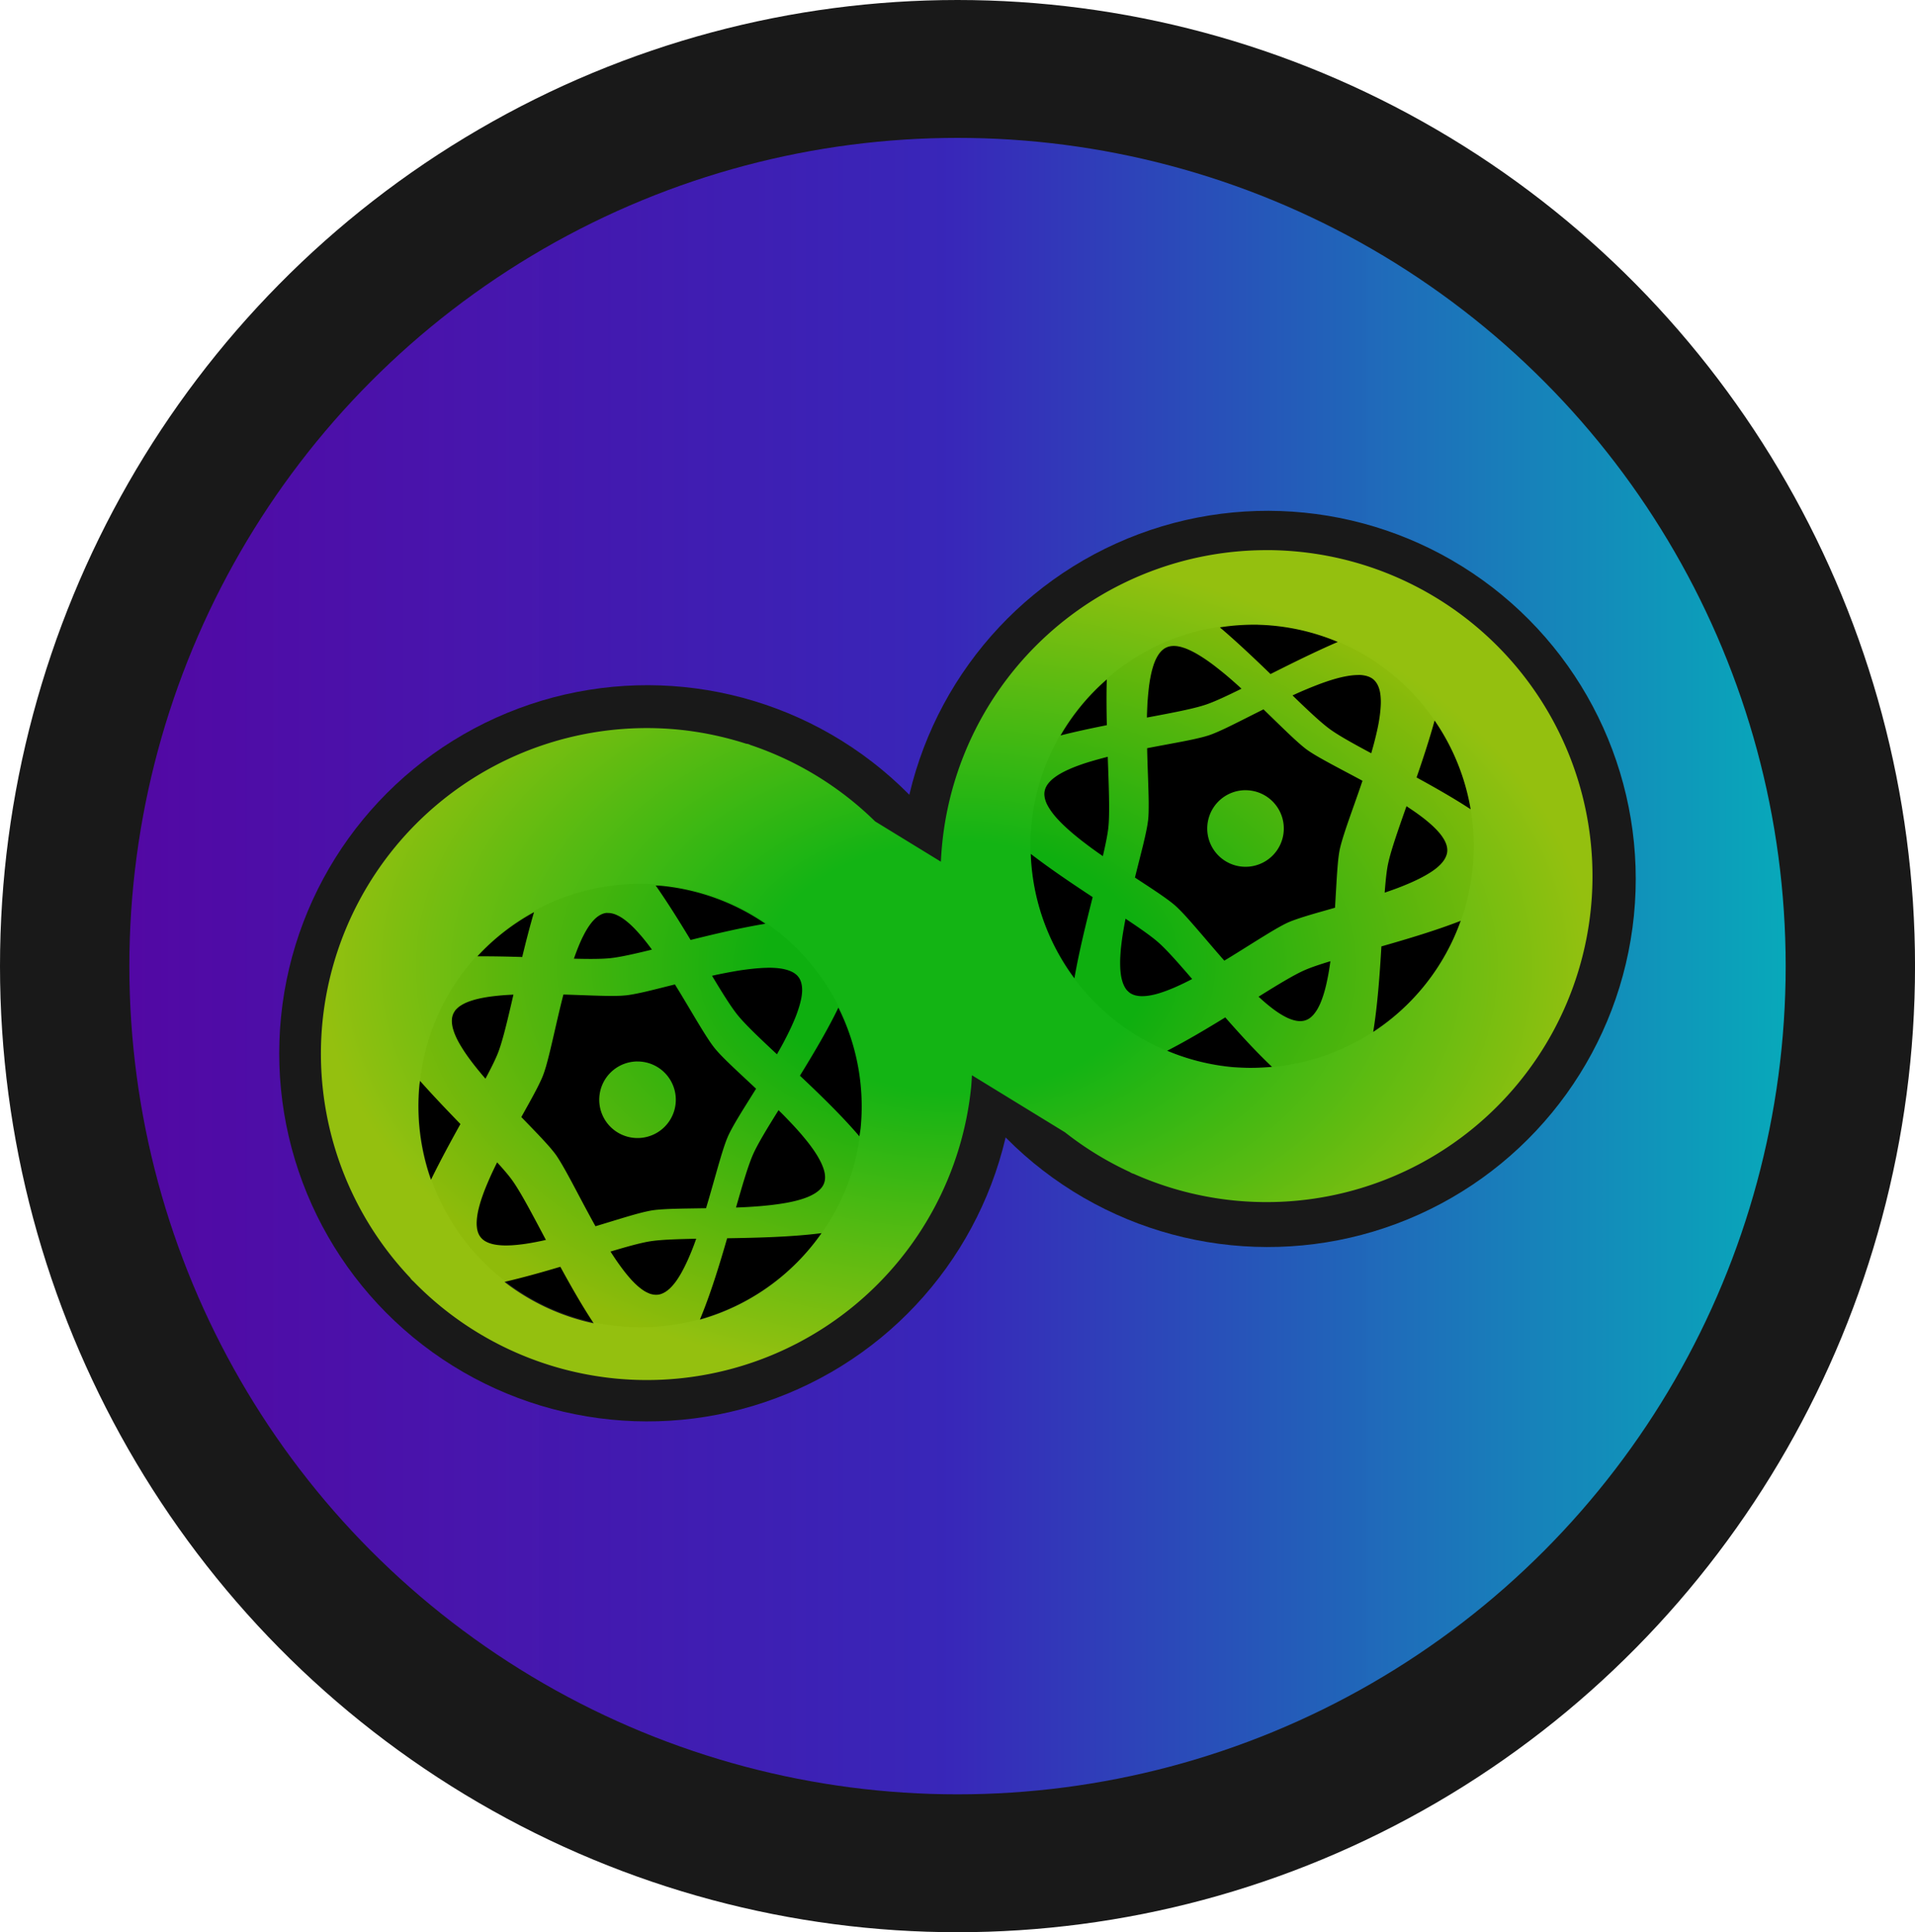 <?xml version="1.0" encoding="UTF-8" standalone="no"?>
<!-- Created with Inkscape (http://www.inkscape.org/) -->

<svg
   width="63.375mm"
   height="63.939mm"
   viewBox="0 0 63.375 63.939"
   version="1.1"
   id="svg5"
   xmlns:xlink="http://www.w3.org/1999/xlink"
   xmlns="http://www.w3.org/2000/svg"
   xmlns:svg="http://www.w3.org/2000/svg">
  <defs
     id="defs2">
    <linearGradient
       id="linearGradient8861">
      <stop
         style="stop-color:#11db13;stop-opacity:0.797;"
         offset="0.298"
         id="stop8857" />
      <stop
         style="stop-color:#b3ea0d;stop-opacity:0.8;"
         offset="1"
         id="stop8859" />
    </linearGradient>
    <linearGradient
       id="linearGradient4805">
      <stop
         style="stop-color:#6a00df;stop-opacity:0.698;"
         offset="0"
         id="stop4801" />
      <stop
         style="stop-color:#462dfd;stop-opacity:0.702;"
         offset="0.495"
         id="stop4809" />
      <stop
         style="stop-color:#00e6ff;stop-opacity:0.698;"
         offset="1"
         id="stop4803" />
    </linearGradient>
    <linearGradient
       xlink:href="#linearGradient4805"
       id="linearGradient4807"
       x1="30.936"
       y1="82.859"
       x2="82.874"
       y2="82.859"
       gradientUnits="userSpaceOnUse"
       gradientTransform="matrix(1.055,0,0,1.055,-3.007,-4.089)" />
    <radialGradient
       xlink:href="#linearGradient8861"
       id="radialGradient8863"
       cx="60.393"
       cy="137.687"
       fx="60.393"
       fy="137.687"
       r="21.042"
       gradientTransform="matrix(1,0,0,0.653,-2.45,-7.563)"
       gradientUnits="userSpaceOnUse" />
  </defs>
  <g
     id="layer1"
     transform="translate(-25.359,-51.385)">
    <ellipse
       style="fill:#191919;fill-opacity:1;stroke-width:0.545"
       id="path273-3"
       cx="57.047"
       cy="83.355"
       rx="31.688"
       ry="31.97" />
    <circle
       style="fill:url(#linearGradient4807);fill-opacity:1;stroke-width:0.47"
       id="path273"
       cx="57.047"
       cy="83.355"
       r="27.407" />
    <g
       id="g12450"
       transform="translate(-0.338,0.427)">
      <circle
         style="fill:#191919;fill-opacity:1;stroke-width:0.209"
         id="path273-5-0"
         cx="-75.294"
         cy="-72.898"
         r="12.181"
         transform="rotate(-174.277)" />
      <circle
         style="fill:#191919;fill-opacity:1;stroke-width:0.209"
         id="path273-5-0-9"
         cx="-55.441"
         cy="-80.687"
         r="12.181"
         transform="rotate(-174.277)" />
      <g
         id="g8913"
         transform="translate(-0.585,0.604)">
        <circle
           style="fill:#000000;stroke-width:0.126"
           id="path273-5-3-6"
           cx="-55.907"
           cy="-81.77"
           r="7.336"
           transform="rotate(-174.277)" />
        <circle
           style="fill:#000000;stroke-width:0.126"
           id="path273-5-3-6-8"
           cx="-75.194"
           cy="-71.21"
           r="7.336"
           transform="rotate(-174.277)" />
        <path
           id="path506-6-2"
           style="fill:url(#radialGradient8863);fill-opacity:1;stroke-width:0.34"
           d="m 68.216,68.559 a 10.788,10.788 0 0 0 -10.753,9.713 10.788,10.788 0 0 0 -0.043,0.597 l -2.177,-1.334 a 10.788,10.788 0 0 0 -4.128,-2.529 c -0.046,-0.025 -0.093,-0.038 -0.14,-0.041 a 10.788,10.788 0 0 0 -2.21,-0.464 10.788,10.788 0 0 0 -11.81,9.658 10.788,10.788 0 0 0 2.897,8.474 c 0.009,0.013 0.018,0.027 0.028,0.039 0.027,0.034 0.058,0.064 0.091,0.092 a 10.788,10.788 0 0 0 6.642,3.204 10.788,10.788 0 0 0 11.81,-9.658 10.788,10.788 0 0 0 0.024,-0.374 l 3.078,1.887 a 10.788,10.788 0 0 0 2.146,1.315 l 0.023,0.015 c 0.035,0.021 0.07,0.035 0.106,0.044 a 10.788,10.788 0 0 0 3.321,0.883 10.788,10.788 0 0 0 11.809,-9.658 10.788,10.788 0 0 0 -9.658,-11.81 10.788,10.788 0 0 0 -1.057,-0.054 z m -0.312,2.469 a 7.336,7.336 0 0 1 0.548,0.034 7.336,7.336 0 0 1 2.103,0.535 c -0.747,0.322 -1.521,0.707 -2.226,1.062 -0.535,-0.518 -1.11,-1.062 -1.676,-1.544 a 7.336,7.336 0 0 1 1.252,-0.088 z m -2.801,0.702 c 0.019,-4.5e-4 0.039,-5.1e-4 0.059,5.1e-4 0.02,0.001 0.04,0.003 0.061,0.005 0.021,0.002 0.042,0.006 0.063,0.01 0.021,0.004 0.043,0.009 0.065,0.014 0.022,0.005 0.044,0.012 0.067,0.019 0.022,0.007 0.045,0.014 0.068,0.022 0.046,0.016 0.093,0.035 0.141,0.057 0.048,0.021 0.097,0.045 0.147,0.071 0.05,0.026 0.101,0.054 0.152,0.085 0.051,0.03 0.104,0.063 0.157,0.097 0.053,0.034 0.107,0.07 0.161,0.108 0.054,0.038 0.109,0.077 0.164,0.118 0.055,0.041 0.11,0.084 0.166,0.128 0.056,0.044 0.112,0.089 0.169,0.135 0.057,0.046 0.114,0.093 0.171,0.142 0.057,0.048 0.114,0.098 0.171,0.148 0.057,0.05 0.114,0.101 0.171,0.152 0.038,0.034 0.075,0.069 0.112,0.103 -0.482,0.238 -0.891,0.43 -1.18,0.527 -0.407,0.138 -1.121,0.273 -1.95,0.428 0.001,-0.058 0.002,-0.116 0.005,-0.173 0.002,-0.075 0.006,-0.149 0.009,-0.222 0.003,-0.073 0.007,-0.145 0.014,-0.215 0.005,-0.071 0.011,-0.141 0.018,-0.209 0.007,-0.068 0.014,-0.135 0.022,-0.201 0.008,-0.066 0.018,-0.13 0.027,-0.192 0.011,-0.062 0.022,-0.122 0.034,-0.181 0.012,-0.059 0.025,-0.115 0.039,-0.17 0.015,-0.054 0.03,-0.107 0.046,-0.157 0.016,-0.05 0.034,-0.098 0.053,-0.143 0.009,-0.023 0.019,-0.044 0.029,-0.066 0.01,-0.021 0.021,-0.042 0.032,-0.061 0.011,-0.02 0.021,-0.04 0.033,-0.058 0.011,-0.018 0.023,-0.036 0.035,-0.053 0.012,-0.017 0.024,-0.033 0.037,-0.049 0.013,-0.016 0.026,-0.03 0.039,-0.045 0.014,-0.014 0.027,-0.027 0.042,-0.039 0.014,-0.012 0.029,-0.024 0.043,-0.035 0.015,-0.011 0.03,-0.021 0.046,-0.029 0.016,-0.009 0.032,-0.017 0.048,-0.024 0.017,-0.007 0.033,-0.014 0.05,-0.02 0.017,-0.005 0.035,-0.01 0.053,-0.014 0.018,-0.004 0.037,-0.007 0.055,-0.009 0.019,-0.002 0.037,-0.003 0.057,-0.004 z m 6.136,0.959 c 0.024,2.2e-4 0.047,8.9e-4 0.069,0.002 0.023,0.001 0.045,0.003 0.066,0.006 0.022,0.003 0.042,0.006 0.062,0.01 0.021,0.004 0.041,0.008 0.06,0.013 0.019,0.005 0.038,0.011 0.056,0.017 0.018,0.006 0.036,0.013 0.053,0.021 0.017,0.008 0.034,0.016 0.05,0.025 0.016,0.009 0.031,0.018 0.046,0.029 0.015,0.01 0.029,0.022 0.042,0.034 0.013,0.012 0.026,0.024 0.038,0.038 0.012,0.013 0.024,0.027 0.035,0.042 0.011,0.015 0.021,0.03 0.031,0.046 0.01,0.016 0.019,0.033 0.028,0.05 0.008,0.017 0.017,0.036 0.024,0.054 0.007,0.019 0.015,0.037 0.021,0.057 0.007,0.02 0.012,0.041 0.018,0.061 0.005,0.021 0.01,0.042 0.014,0.065 0.004,0.022 0.008,0.045 0.011,0.069 0.003,0.023 0.006,0.046 0.008,0.071 0.004,0.049 0.007,0.1 0.008,0.152 9.3e-4,0.052 -7e-5,0.107 -0.004,0.163 -0.003,0.056 -0.007,0.115 -0.013,0.174 -0.006,0.059 -0.013,0.12 -0.022,0.183 -0.009,0.062 -0.019,0.126 -0.03,0.191 -0.012,0.065 -0.025,0.131 -0.039,0.198 -0.014,0.067 -0.03,0.135 -0.046,0.205 -0.016,0.069 -0.034,0.139 -0.052,0.21 -0.018,0.071 -0.037,0.142 -0.057,0.214 -0.018,0.063 -0.036,0.127 -0.054,0.191 -0.584,-0.312 -1.079,-0.586 -1.367,-0.796 -0.301,-0.219 -0.735,-0.629 -1.238,-1.117 0.016,-0.008 0.033,-0.016 0.049,-0.023 0.07,-0.032 0.139,-0.064 0.209,-0.094 0.069,-0.031 0.139,-0.06 0.208,-0.089 0.069,-0.029 0.137,-0.057 0.205,-0.084 0.068,-0.027 0.136,-0.053 0.202,-0.079 0.067,-0.025 0.132,-0.049 0.197,-0.071 0.065,-0.023 0.129,-0.044 0.192,-0.064 0.063,-0.02 0.125,-0.038 0.186,-0.055 0.061,-0.017 0.12,-0.032 0.178,-0.045 0.058,-0.014 0.115,-0.025 0.171,-0.035 0.055,-0.01 0.109,-0.018 0.162,-0.024 0.052,-0.006 0.103,-0.01 0.151,-0.012 0.024,-9.5e-4 0.048,-6.8e-4 0.072,-5.2e-4 z m -8.329,0.149 c -0.014,0.494 -0.01,1.007 0.002,1.513 -0.515,0.103 -1.036,0.214 -1.532,0.34 a 7.336,7.336 0 0 1 1.53,-1.853 z m 5.188,0.992 c 0.159,0.154 0.319,0.309 0.465,0.451 0.099,0.096 0.195,0.189 0.286,0.276 0.091,0.087 0.179,0.17 0.26,0.245 0.082,0.075 0.159,0.144 0.229,0.204 0.035,0.03 0.069,0.058 0.101,0.084 0.032,0.026 0.063,0.05 0.092,0.071 0.029,0.021 0.061,0.043 0.096,0.066 0.035,0.023 0.072,0.047 0.111,0.071 0.079,0.049 0.168,0.101 0.265,0.156 0.097,0.055 0.202,0.112 0.313,0.173 0.111,0.06 0.229,0.123 0.351,0.188 0.222,0.118 0.462,0.245 0.705,0.376 -0.024,0.071 -0.048,0.142 -0.072,0.212 -0.099,0.288 -0.199,0.568 -0.291,0.829 -0.046,0.13 -0.09,0.256 -0.131,0.375 -0.041,0.12 -0.079,0.234 -0.113,0.34 -0.034,0.106 -0.064,0.204 -0.089,0.294 -0.013,0.045 -0.024,0.087 -0.034,0.127 -0.01,0.04 -0.019,0.078 -0.026,0.113 -0.007,0.035 -0.013,0.073 -0.02,0.114 -0.006,0.041 -0.012,0.085 -0.018,0.131 -0.011,0.092 -0.021,0.194 -0.03,0.305 -0.009,0.111 -0.018,0.23 -0.026,0.357 -0.008,0.126 -0.015,0.259 -0.024,0.397 -0.011,0.191 -0.023,0.401 -0.035,0.607 -0.097,0.027 -0.201,0.058 -0.294,0.084 -0.133,0.038 -0.261,0.073 -0.382,0.109 -0.121,0.035 -0.236,0.07 -0.342,0.103 -0.106,0.033 -0.204,0.066 -0.292,0.097 -0.044,0.016 -0.085,0.03 -0.124,0.045 -0.038,0.015 -0.074,0.03 -0.107,0.044 -0.033,0.015 -0.068,0.031 -0.105,0.05 -0.037,0.018 -0.076,0.039 -0.117,0.061 -0.082,0.044 -0.171,0.095 -0.267,0.151 -0.096,0.056 -0.199,0.119 -0.306,0.185 -0.108,0.066 -0.221,0.136 -0.338,0.209 -0.235,0.147 -0.486,0.305 -0.745,0.465 -0.081,0.05 -0.163,0.099 -0.245,0.148 -0.056,-0.064 -0.113,-0.128 -0.168,-0.192 -0.2,-0.23 -0.393,-0.457 -0.573,-0.667 -0.09,-0.105 -0.177,-0.206 -0.26,-0.301 -0.083,-0.095 -0.162,-0.185 -0.237,-0.268 -0.075,-0.083 -0.145,-0.158 -0.21,-0.224 -0.033,-0.033 -0.064,-0.064 -0.094,-0.093 -0.03,-0.029 -0.058,-0.055 -0.085,-0.079 -0.027,-0.024 -0.057,-0.049 -0.089,-0.074 -0.032,-0.026 -0.067,-0.053 -0.104,-0.081 -0.074,-0.056 -0.158,-0.116 -0.249,-0.179 -0.091,-0.064 -0.191,-0.131 -0.296,-0.201 -0.105,-0.07 -0.216,-0.143 -0.332,-0.219 -0.082,-0.054 -0.174,-0.114 -0.26,-0.171 0.053,-0.214 0.107,-0.429 0.157,-0.626 0.034,-0.134 0.066,-0.263 0.097,-0.386 0.03,-0.123 0.057,-0.239 0.082,-0.348 0.024,-0.109 0.045,-0.21 0.062,-0.301 0.009,-0.046 0.016,-0.089 0.022,-0.13 0.006,-0.041 0.011,-0.079 0.016,-0.115 0.004,-0.036 0.007,-0.074 0.01,-0.116 0.002,-0.041 0.004,-0.086 0.006,-0.132 0.002,-0.093 0.003,-0.196 0.003,-0.307 -7.9e-4,-0.111 -0.003,-0.231 -0.007,-0.358 -0.003,-0.126 -0.008,-0.259 -0.012,-0.397 -0.01,-0.277 -0.021,-0.573 -0.029,-0.878 -0.002,-0.062 -0.003,-0.124 -0.004,-0.187 0.268,-0.052 0.533,-0.101 0.778,-0.147 0.136,-0.025 0.267,-0.05 0.391,-0.074 0.124,-0.024 0.242,-0.048 0.35,-0.071 0.109,-0.024 0.209,-0.047 0.299,-0.07 0.045,-0.011 0.087,-0.023 0.127,-0.035 0.04,-0.011 0.077,-0.023 0.111,-0.034 0.034,-0.011 0.07,-0.025 0.109,-0.04 0.039,-0.015 0.079,-0.032 0.122,-0.05 0.086,-0.036 0.179,-0.079 0.28,-0.126 0.101,-0.047 0.208,-0.1 0.321,-0.156 0.113,-0.056 0.233,-0.116 0.356,-0.178 0.192,-0.097 0.401,-0.202 0.609,-0.306 z m 5.662,0.368 a 7.336,7.336 0 0 1 1.192,2.936 c -0.553,-0.362 -1.176,-0.717 -1.79,-1.052 0.214,-0.62 0.427,-1.266 0.597,-1.885 z m -10.818,1.198 c 0.035,0.988 0.071,1.856 0.02,2.34 -0.025,0.238 -0.094,0.568 -0.182,0.949 -0.058,-0.041 -0.117,-0.081 -0.175,-0.122 -0.063,-0.045 -0.124,-0.089 -0.186,-0.134 -0.061,-0.045 -0.122,-0.09 -0.181,-0.135 -0.059,-0.045 -0.118,-0.09 -0.176,-0.135 -0.057,-0.045 -0.114,-0.09 -0.168,-0.135 -0.055,-0.045 -0.109,-0.09 -0.161,-0.135 -0.052,-0.045 -0.102,-0.09 -0.151,-0.134 -0.049,-0.045 -0.096,-0.089 -0.141,-0.133 -0.045,-0.044 -0.088,-0.088 -0.129,-0.132 -0.041,-0.044 -0.08,-0.087 -0.116,-0.13 -0.036,-0.043 -0.07,-0.085 -0.101,-0.128 -0.031,-0.042 -0.06,-0.084 -0.086,-0.126 -0.013,-0.021 -0.025,-0.041 -0.037,-0.061 -0.012,-0.02 -0.022,-0.041 -0.033,-0.061 -0.011,-0.02 -0.019,-0.04 -0.028,-0.06 -0.009,-0.02 -0.016,-0.04 -0.023,-0.059 -0.007,-0.019 -0.013,-0.039 -0.018,-0.058 -0.005,-0.019 -0.01,-0.038 -0.014,-0.057 -0.003,-0.019 -0.006,-0.038 -0.008,-0.057 -0.002,-0.019 -0.004,-0.037 -0.004,-0.056 -1.14e-4,-0.018 6.9e-4,-0.036 0.002,-0.054 0.002,-0.018 0.005,-0.036 0.008,-0.053 0.004,-0.018 0.008,-0.035 0.013,-0.053 0.006,-0.017 0.011,-0.034 0.019,-0.051 0.007,-0.017 0.016,-0.034 0.025,-0.051 0.009,-0.017 0.019,-0.032 0.029,-0.049 0.011,-0.016 0.023,-0.032 0.035,-0.048 0.012,-0.016 0.025,-0.031 0.039,-0.046 0.014,-0.015 0.029,-0.031 0.044,-0.046 0.016,-0.015 0.032,-0.03 0.049,-0.045 0.017,-0.015 0.035,-0.029 0.053,-0.043 0.019,-0.014 0.038,-0.029 0.058,-0.043 0.04,-0.028 0.082,-0.056 0.128,-0.083 0.045,-0.027 0.093,-0.053 0.143,-0.079 0.05,-0.026 0.103,-0.051 0.157,-0.075 0.055,-0.025 0.111,-0.049 0.169,-0.072 0.059,-0.024 0.119,-0.046 0.181,-0.069 0.062,-0.022 0.125,-0.044 0.191,-0.066 0.065,-0.021 0.132,-0.042 0.201,-0.062 0.068,-0.02 0.137,-0.04 0.208,-0.06 0.07,-0.019 0.142,-0.039 0.214,-0.058 0.043,-0.011 0.087,-0.022 0.131,-0.033 z m 4.549,1.107 a 1.267,1.267 0 0 0 -1.227,0.996 1.267,1.267 0 0 0 0.966,1.509 1.267,1.267 0 0 0 1.509,-0.966 1.267,1.267 0 0 0 -0.966,-1.509 1.267,1.267 0 0 0 -0.282,-0.029 z m 5.338,0.53 c 0.06,0.039 0.119,0.079 0.177,0.118 0.059,0.04 0.116,0.079 0.172,0.119 0.056,0.04 0.11,0.08 0.163,0.12 0.053,0.04 0.104,0.08 0.152,0.12 0.049,0.04 0.095,0.08 0.14,0.119 0.045,0.04 0.087,0.08 0.127,0.119 0.04,0.04 0.078,0.079 0.113,0.118 0.035,0.039 0.068,0.079 0.097,0.117 0.015,0.019 0.029,0.038 0.042,0.058 0.013,0.019 0.026,0.039 0.038,0.058 0.012,0.019 0.023,0.038 0.034,0.057 0.01,0.019 0.02,0.038 0.028,0.057 0.009,0.019 0.017,0.038 0.024,0.057 0.007,0.019 0.014,0.037 0.019,0.056 0.005,0.019 0.01,0.037 0.013,0.056 0.004,0.018 0.007,0.037 0.008,0.055 0.002,0.018 0.003,0.036 0.003,0.054 1.3e-4,0.018 -3.5e-4,0.036 -0.003,0.054 -0.002,0.018 -0.005,0.036 -0.009,0.053 -0.004,0.018 -0.009,0.035 -0.015,0.052 -0.006,0.017 -0.013,0.035 -0.02,0.052 -0.008,0.017 -0.016,0.035 -0.025,0.052 -0.009,0.017 -0.019,0.034 -0.03,0.051 -0.011,0.017 -0.023,0.034 -0.035,0.05 -0.013,0.017 -0.026,0.034 -0.04,0.05 -0.014,0.017 -0.029,0.032 -0.044,0.049 -0.016,0.016 -0.033,0.033 -0.05,0.049 -0.017,0.016 -0.035,0.032 -0.053,0.048 -0.037,0.032 -0.077,0.063 -0.12,0.094 -0.043,0.031 -0.087,0.061 -0.135,0.091 -0.048,0.03 -0.098,0.06 -0.15,0.089 -0.052,0.029 -0.106,0.059 -0.162,0.087 -0.056,0.029 -0.114,0.057 -0.174,0.085 -0.06,0.028 -0.121,0.056 -0.184,0.083 -0.063,0.027 -0.128,0.054 -0.194,0.081 -0.066,0.027 -0.133,0.053 -0.201,0.079 -0.068,0.026 -0.138,0.051 -0.208,0.076 -0.07,0.025 -0.142,0.05 -0.213,0.075 -0.003,9.3e-4 -0.006,0.002 -0.008,0.003 0.029,-0.376 0.061,-0.7 0.107,-0.928 0.085,-0.426 0.33,-1.125 0.615,-1.934 z m -12.434,1.578 c 0.64,0.493 1.367,0.982 2.048,1.43 -0.217,0.86 -0.451,1.802 -0.605,2.687 a 7.336,7.336 0 0 1 -1.444,-4.117 z m -12.412,1.046 a 7.336,7.336 0 0 1 0.21,0.013 7.336,7.336 0 0 1 3.419,1.252 c -0.802,0.132 -1.667,0.336 -2.475,0.537 -0.366,-0.606 -0.758,-1.235 -1.155,-1.802 z m -4.028,0.883 c -0.142,0.482 -0.271,0.986 -0.391,1.483 -0.487,-0.015 -0.99,-0.026 -1.483,-0.023 a 7.336,7.336 0 0 1 1.874,-1.46 z m 2.425,0.026 c 0.018,-9.4e-4 0.036,-9.1e-4 0.054,0 v 5.2e-4 c 0.018,9.4e-4 0.037,0.003 0.055,0.005 0.019,0.003 0.037,0.007 0.056,0.011 0.019,0.005 0.038,0.01 0.057,0.016 0.019,0.006 0.039,0.013 0.058,0.021 0.019,0.008 0.038,0.017 0.058,0.026 0.019,0.009 0.039,0.02 0.059,0.03 0.02,0.011 0.04,0.022 0.06,0.035 0.02,0.012 0.04,0.025 0.06,0.039 0.04,0.028 0.081,0.058 0.121,0.091 0.041,0.033 0.083,0.068 0.124,0.106 0.042,0.038 0.083,0.079 0.125,0.121 0.042,0.043 0.084,0.088 0.126,0.134 0.042,0.047 0.085,0.096 0.128,0.146 0.043,0.051 0.085,0.103 0.128,0.157 0.043,0.054 0.086,0.109 0.128,0.166 0.027,0.035 0.053,0.072 0.079,0.108 -0.568,0.14 -1.053,0.249 -1.376,0.283 -0.286,0.03 -0.706,0.03 -1.205,0.017 0.002,-0.005 0.004,-0.011 0.006,-0.017 0.023,-0.067 0.047,-0.133 0.071,-0.197 0.024,-0.064 0.049,-0.128 0.074,-0.189 0.025,-0.061 0.05,-0.12 0.076,-0.178 0.026,-0.058 0.052,-0.113 0.079,-0.166 0.027,-0.053 0.054,-0.105 0.082,-0.154 0.028,-0.049 0.056,-0.096 0.085,-0.14 0.029,-0.044 0.058,-0.085 0.088,-0.124 0.015,-0.019 0.03,-0.038 0.045,-0.056 0.015,-0.018 0.031,-0.035 0.046,-0.051 0.015,-0.016 0.031,-0.033 0.047,-0.048 0.016,-0.015 0.032,-0.029 0.048,-0.042 0.016,-0.013 0.032,-0.026 0.049,-0.038 0.016,-0.012 0.033,-0.022 0.05,-0.033 0.017,-0.01 0.033,-0.019 0.05,-0.027 0.017,-0.008 0.034,-0.016 0.051,-0.023 0.017,-0.006 0.034,-0.012 0.052,-0.017 0.017,-0.005 0.035,-0.008 0.053,-0.011 0.018,-0.003 0.036,-0.005 0.054,-0.005 z m 17.15,0.189 c 0.463,0.308 0.849,0.576 1.083,0.782 0.278,0.244 0.669,0.688 1.122,1.214 -0.027,0.014 -0.054,0.028 -0.08,0.042 -0.065,0.033 -0.129,0.065 -0.193,0.096 -0.064,0.031 -0.128,0.061 -0.19,0.089 -0.062,0.028 -0.124,0.056 -0.185,0.081 -0.061,0.025 -0.121,0.049 -0.18,0.072 -0.059,0.022 -0.117,0.043 -0.174,0.062 -0.057,0.019 -0.112,0.036 -0.166,0.051 -0.054,0.015 -0.108,0.028 -0.159,0.038 -0.051,0.011 -0.101,0.019 -0.15,0.025 -0.024,0.003 -0.048,0.006 -0.071,0.007 -0.023,0.002 -0.047,0.003 -0.069,0.004 -0.023,6.8e-4 -0.045,0.001 -0.066,5.1e-4 -0.022,-5.5e-4 -0.043,-0.002 -0.064,-0.004 -0.021,-0.002 -0.041,-0.004 -0.061,-0.008 -0.02,-0.003 -0.039,-0.007 -0.058,-0.011 -0.019,-0.005 -0.037,-0.01 -0.055,-0.016 -0.018,-0.006 -0.035,-0.013 -0.052,-0.021 -0.017,-0.007 -0.033,-0.015 -0.049,-0.024 -0.016,-0.009 -0.031,-0.019 -0.045,-0.029 -0.015,-0.011 -0.028,-0.022 -0.041,-0.034 -0.013,-0.012 -0.026,-0.025 -0.039,-0.039 l -0.002,0.001 c -0.012,-0.014 -0.024,-0.028 -0.035,-0.043 -0.011,-0.015 -0.021,-0.031 -0.032,-0.048 -0.01,-0.017 -0.02,-0.033 -0.029,-0.051 -0.009,-0.018 -0.018,-0.037 -0.026,-0.056 -0.008,-0.019 -0.016,-0.039 -0.023,-0.059 -0.007,-0.02 -0.014,-0.041 -0.02,-0.063 -0.006,-0.022 -0.012,-0.044 -0.018,-0.067 -0.006,-0.023 -0.01,-0.046 -0.015,-0.07 -0.009,-0.048 -0.016,-0.098 -0.021,-0.15 -0.006,-0.052 -0.01,-0.107 -0.012,-0.163 -0.002,-0.056 -0.003,-0.114 -0.003,-0.174 9.2e-4,-0.06 0.002,-0.122 0.006,-0.184 0.003,-0.063 0.008,-0.127 0.013,-0.193 0.005,-0.066 0.013,-0.133 0.021,-0.202 0.008,-0.068 0.017,-0.137 0.027,-0.208 0.01,-0.07 0.021,-0.141 0.033,-0.213 0.012,-0.072 0.025,-0.145 0.038,-0.219 0.013,-0.071 0.026,-0.143 0.041,-0.214 z m 11.093,0.07 a 7.336,7.336 0 0 1 -2.896,3.678 c 0.143,-0.882 0.216,-1.894 0.271,-2.831 0.872,-0.249 1.81,-0.529 2.625,-0.847 z m -4.313,1.334 c -0.004,0.032 -0.008,0.065 -0.013,0.097 -0.01,0.072 -0.021,0.143 -0.033,0.213 -0.011,0.07 -0.024,0.139 -0.037,0.207 -0.013,0.068 -0.027,0.133 -0.041,0.198 -0.014,0.065 -0.029,0.128 -0.045,0.189 -0.016,0.061 -0.032,0.12 -0.05,0.177 -0.017,0.057 -0.036,0.112 -0.055,0.165 -0.019,0.053 -0.039,0.104 -0.06,0.152 -0.021,0.048 -0.043,0.094 -0.066,0.137 -0.011,0.022 -0.023,0.043 -0.035,0.063 -0.012,0.02 -0.024,0.04 -0.037,0.058 -0.013,0.019 -0.025,0.037 -0.038,0.054 -0.013,0.017 -0.026,0.034 -0.04,0.05 -0.013,0.016 -0.027,0.031 -0.041,0.045 -0.014,0.014 -0.029,0.028 -0.043,0.041 -0.015,0.013 -0.029,0.025 -0.044,0.036 -0.015,0.011 -0.031,0.021 -0.046,0.03 -0.016,0.009 -0.032,0.018 -0.048,0.025 -0.017,0.008 -0.033,0.014 -0.05,0.02 -0.017,0.006 -0.035,0.011 -0.052,0.015 -0.018,0.004 -0.035,0.007 -0.054,0.009 -0.018,0.002 -0.037,0.004 -0.056,0.004 -0.019,4.9e-4 -0.037,-2.6e-4 -0.057,-0.001 -0.019,-0.001 -0.039,-0.003 -0.059,-0.006 -0.02,-0.003 -0.04,-0.006 -0.06,-0.011 -0.02,-0.004 -0.041,-0.01 -0.061,-0.015 -0.021,-0.006 -0.042,-0.013 -0.063,-0.02 -0.021,-0.007 -0.043,-0.015 -0.065,-0.024 -0.022,-0.009 -0.044,-0.018 -0.066,-0.028 -0.044,-0.02 -0.089,-0.044 -0.135,-0.069 -0.046,-0.026 -0.093,-0.054 -0.14,-0.084 -0.047,-0.03 -0.095,-0.063 -0.144,-0.098 -0.049,-0.035 -0.098,-0.072 -0.147,-0.111 -0.05,-0.039 -0.1,-0.08 -0.15,-0.122 -0.051,-0.043 -0.101,-0.087 -0.152,-0.133 -0.031,-0.028 -0.063,-0.057 -0.094,-0.086 0.624,-0.39 1.16,-0.716 1.514,-0.873 0.209,-0.093 0.511,-0.194 0.865,-0.302 z m -18.615,0.219 c 0.06,-6.5e-4 0.118,3.7e-4 0.174,0.003 0.056,0.003 0.111,0.006 0.163,0.012 0.052,0.006 0.103,0.013 0.151,0.022 0.024,0.004 0.047,0.01 0.07,0.015 0.023,0.006 0.045,0.011 0.067,0.018 0.022,0.006 0.043,0.013 0.064,0.02 0.02,0.007 0.04,0.015 0.059,0.023 0.019,0.008 0.037,0.017 0.055,0.026 0.018,0.009 0.035,0.019 0.052,0.028 0.016,0.011 0.032,0.021 0.047,0.033 0.015,0.011 0.03,0.023 0.043,0.035 0.014,0.012 0.027,0.025 0.039,0.039 0.012,0.013 0.023,0.028 0.034,0.042 0.01,0.015 0.021,0.029 0.029,0.045 0.009,0.016 0.017,0.032 0.025,0.049 0.007,0.016 0.014,0.034 0.02,0.052 0.006,0.018 0.011,0.036 0.016,0.055 0.004,0.019 0.008,0.038 0.012,0.058 0.003,0.02 0.006,0.04 0.008,0.06 0.002,0.021 0.003,0.042 0.004,0.064 3.8e-4,0.022 7.77e-4,0.043 5.17e-4,0.066 1.5e-4,0.023 -0.003,0.045 -0.004,0.069 -0.002,0.023 -0.004,0.048 -0.007,0.072 -0.006,0.049 -0.015,0.099 -0.026,0.15 -0.011,0.051 -0.024,0.104 -0.039,0.158 -0.015,0.054 -0.033,0.11 -0.051,0.167 -0.019,0.057 -0.039,0.115 -0.061,0.174 -0.022,0.059 -0.046,0.119 -0.072,0.18 -0.026,0.061 -0.053,0.122 -0.081,0.185 -0.028,0.062 -0.059,0.126 -0.09,0.19 -0.031,0.064 -0.063,0.129 -0.097,0.194 -0.033,0.065 -0.067,0.131 -0.102,0.196 -0.035,0.066 -0.072,0.132 -0.109,0.198 -0.031,0.055 -0.063,0.11 -0.094,0.166 -0.568,-0.53 -1.048,-0.985 -1.301,-1.298 -0.221,-0.273 -0.513,-0.743 -0.847,-1.3 0.061,-0.013 0.123,-0.028 0.184,-0.041 0.075,-0.015 0.15,-0.031 0.224,-0.045 0.074,-0.014 0.148,-0.029 0.222,-0.042 0.073,-0.013 0.147,-0.026 0.219,-0.038 0.072,-0.012 0.143,-0.023 0.214,-0.032 0.07,-0.01 0.14,-0.019 0.208,-0.026 0.068,-0.008 0.135,-0.015 0.201,-0.021 0.066,-0.005 0.13,-0.01 0.193,-0.014 0.063,-0.003 0.124,-0.005 0.184,-0.005 z m -3.074,0.557 c 0.052,0.085 0.105,0.17 0.156,0.254 0.158,0.261 0.309,0.516 0.451,0.754 0.071,0.119 0.139,0.233 0.205,0.341 0.066,0.108 0.128,0.21 0.188,0.304 0.06,0.094 0.116,0.18 0.169,0.257 0.026,0.038 0.052,0.074 0.076,0.107 0.025,0.033 0.048,0.064 0.071,0.092 0.022,0.028 0.048,0.057 0.075,0.088 0.027,0.031 0.057,0.064 0.089,0.098 0.064,0.068 0.136,0.141 0.215,0.219 0.079,0.078 0.166,0.161 0.257,0.248 0.092,0.087 0.189,0.178 0.29,0.272 0.139,0.13 0.291,0.272 0.441,0.412 -0.091,0.145 -0.184,0.295 -0.269,0.43 -0.073,0.117 -0.144,0.23 -0.21,0.338 -0.066,0.108 -0.128,0.21 -0.184,0.306 -0.056,0.096 -0.107,0.186 -0.151,0.268 -0.022,0.041 -0.042,0.08 -0.061,0.117 -0.018,0.037 -0.035,0.072 -0.05,0.104 -0.014,0.033 -0.029,0.069 -0.044,0.107 -0.016,0.038 -0.031,0.08 -0.047,0.124 -0.031,0.088 -0.064,0.186 -0.097,0.292 -0.034,0.106 -0.067,0.22 -0.103,0.342 -0.036,0.121 -0.072,0.25 -0.11,0.383 -0.076,0.266 -0.156,0.552 -0.241,0.844 -0.029,0.099 -0.059,0.2 -0.089,0.3 -0.162,0.002 -0.32,0.005 -0.472,0.007 -0.138,0.002 -0.271,0.004 -0.397,0.007 -0.126,0.003 -0.246,0.006 -0.358,0.011 -0.111,0.005 -0.214,0.011 -0.306,0.018 -0.046,0.004 -0.09,0.008 -0.131,0.012 -0.041,0.005 -0.08,0.01 -0.115,0.015 -0.035,0.006 -0.074,0.013 -0.114,0.021 -0.041,0.008 -0.083,0.018 -0.129,0.028 -0.091,0.021 -0.19,0.047 -0.298,0.076 -0.107,0.03 -0.222,0.063 -0.343,0.099 -0.121,0.036 -0.249,0.075 -0.381,0.115 -0.193,0.059 -0.405,0.124 -0.614,0.187 -0.013,-0.023 -0.026,-0.045 -0.039,-0.068 -0.075,-0.135 -0.149,-0.271 -0.221,-0.405 -0.145,-0.268 -0.283,-0.531 -0.413,-0.776 -0.065,-0.122 -0.127,-0.24 -0.188,-0.351 -0.06,-0.111 -0.118,-0.216 -0.173,-0.313 -0.055,-0.097 -0.107,-0.185 -0.156,-0.265 -0.025,-0.04 -0.048,-0.077 -0.071,-0.112 -0.023,-0.035 -0.044,-0.066 -0.066,-0.095 -0.021,-0.029 -0.045,-0.06 -0.071,-0.092 -0.026,-0.032 -0.054,-0.066 -0.084,-0.102 -0.06,-0.071 -0.129,-0.147 -0.204,-0.229 -0.075,-0.082 -0.157,-0.17 -0.244,-0.261 -0.087,-0.091 -0.18,-0.188 -0.276,-0.287 -0.079,-0.081 -0.166,-0.172 -0.249,-0.257 0.041,-0.073 0.085,-0.153 0.124,-0.223 0.067,-0.121 0.133,-0.237 0.193,-0.348 0.061,-0.111 0.117,-0.216 0.169,-0.315 0.052,-0.099 0.098,-0.191 0.137,-0.275 0.02,-0.042 0.039,-0.082 0.055,-0.12 0.017,-0.038 0.032,-0.073 0.044,-0.107 0.013,-0.034 0.026,-0.07 0.039,-0.109 0.013,-0.039 0.026,-0.082 0.04,-0.126 0.027,-0.089 0.054,-0.188 0.082,-0.296 0.028,-0.108 0.057,-0.224 0.086,-0.347 0.029,-0.123 0.06,-0.253 0.091,-0.388 0.062,-0.27 0.128,-0.559 0.198,-0.856 0.035,-0.148 0.072,-0.298 0.11,-0.448 0.008,-0.032 0.017,-0.064 0.025,-0.097 0.26,0.008 0.518,0.018 0.757,0.026 0.138,0.005 0.272,0.01 0.398,0.013 0.126,0.004 0.246,0.006 0.357,0.007 0.111,8.9e-4 0.214,7e-5 0.307,-0.003 0.046,-0.001 0.09,-0.003 0.132,-0.006 0.041,-0.003 0.079,-0.006 0.115,-0.009 0.036,-0.004 0.074,-0.009 0.115,-0.015 0.041,-0.007 0.085,-0.013 0.13,-0.022 0.091,-0.017 0.192,-0.037 0.301,-0.061 0.109,-0.024 0.225,-0.052 0.348,-0.082 0.123,-0.03 0.252,-0.062 0.386,-0.096 0.108,-0.027 0.23,-0.057 0.344,-0.086 z m -5.347,0.331 c -0.188,0.817 -0.353,1.52 -0.507,1.919 -0.086,0.222 -0.236,0.521 -0.419,0.864 -0.034,-0.04 -0.069,-0.079 -0.103,-0.119 -0.048,-0.057 -0.095,-0.114 -0.142,-0.171 -0.046,-0.057 -0.091,-0.113 -0.135,-0.169 -0.044,-0.056 -0.086,-0.112 -0.127,-0.167 -0.041,-0.055 -0.081,-0.11 -0.118,-0.164 -0.038,-0.054 -0.074,-0.108 -0.108,-0.161 -0.034,-0.053 -0.066,-0.106 -0.097,-0.157 -0.03,-0.051 -0.059,-0.102 -0.085,-0.152 -0.026,-0.05 -0.05,-0.099 -0.071,-0.147 -0.021,-0.048 -0.04,-0.096 -0.056,-0.142 -0.008,-0.023 -0.015,-0.046 -0.022,-0.068 -0.007,-0.022 -0.013,-0.044 -0.018,-0.066 -0.006,-0.022 -0.01,-0.044 -0.014,-0.065 -0.004,-0.021 -0.007,-0.042 -0.01,-0.063 -0.003,-0.021 -0.004,-0.041 -0.005,-0.061 -10e-4,-0.02 -10e-4,-0.04 -10e-4,-0.059 9.6e-4,-0.019 0.002,-0.038 0.004,-0.057 0.002,-0.019 0.005,-0.037 0.009,-0.055 0.004,-0.018 0.009,-0.035 0.014,-0.052 0.006,-0.017 0.012,-0.034 0.019,-0.051 0.008,-0.016 0.016,-0.033 0.025,-0.048 0.009,-0.016 0.019,-0.031 0.029,-0.045 l -0.002,-5.2e-4 c 0.011,-0.015 0.022,-0.03 0.035,-0.044 0.012,-0.014 0.026,-0.027 0.04,-0.041 0.014,-0.013 0.029,-0.027 0.044,-0.039 0.015,-0.013 0.031,-0.025 0.049,-0.037 0.017,-0.012 0.035,-0.023 0.054,-0.035 0.018,-0.011 0.037,-0.022 0.057,-0.033 0.02,-0.01 0.04,-0.021 0.061,-0.031 0.021,-0.01 0.044,-0.02 0.066,-0.029 0.045,-0.019 0.093,-0.036 0.143,-0.052 0.05,-0.016 0.102,-0.032 0.157,-0.046 0.054,-0.014 0.111,-0.027 0.169,-0.039 0.059,-0.012 0.119,-0.023 0.181,-0.033 0.062,-0.01 0.126,-0.019 0.192,-0.027 0.066,-0.008 0.133,-0.016 0.201,-0.022 0.068,-0.007 0.138,-0.013 0.209,-0.018 0.071,-0.005 0.143,-0.009 0.216,-0.013 0.021,-0.001 0.043,-0.002 0.065,-0.003 z m 10.754,0.433 a 7.336,7.336 0 0 1 0.734,4.002 7.336,7.336 0 0 1 -0.04,0.255 c -0.566,-0.665 -1.283,-1.362 -1.967,-2.006 0.456,-0.739 0.921,-1.524 1.273,-2.252 z m 12.802,0.321 c 0.504,0.575 1.033,1.152 1.548,1.637 a 7.336,7.336 0 0 1 -1.389,0.003 7.336,7.336 0 0 1 -2.08,-0.535 c 0.631,-0.324 1.293,-0.717 1.922,-1.104 z m -19.46,1.459 a 1.267,1.267 0 0 0 -1.227,0.996 1.267,1.267 0 0 0 0.966,1.509 1.267,1.267 0 0 0 1.509,-0.966 1.267,1.267 0 0 0 -0.966,-1.509 1.267,1.267 0 0 0 -0.282,-0.029 z m -7.188,0.643 c 0.433,0.488 0.898,0.974 1.337,1.428 -0.33,0.595 -0.674,1.227 -0.975,1.846 a 7.336,7.336 0 0 1 -0.381,-3.157 7.336,7.336 0 0 1 0.019,-0.116 z m 11.863,0.968 c 0.041,0.041 0.084,0.082 0.125,0.123 0.054,0.054 0.107,0.109 0.16,0.164 0.053,0.055 0.105,0.109 0.156,0.163 0.051,0.054 0.101,0.109 0.15,0.163 0.049,0.054 0.097,0.108 0.144,0.162 0.046,0.054 0.091,0.108 0.135,0.161 0.044,0.053 0.086,0.105 0.127,0.158 0.04,0.052 0.079,0.104 0.116,0.156 0.037,0.051 0.072,0.101 0.104,0.151 0.033,0.05 0.064,0.099 0.092,0.148 0.028,0.049 0.054,0.096 0.078,0.143 0.024,0.047 0.045,0.093 0.064,0.139 0.009,0.023 0.018,0.045 0.026,0.067 0.008,0.022 0.015,0.044 0.022,0.066 0.007,0.022 0.013,0.043 0.018,0.064 0.005,0.021 0.009,0.042 0.013,0.062 0.004,0.021 0.006,0.041 0.008,0.06 0.002,0.02 0.003,0.039 0.004,0.059 -1.4e-4,0.019 -3.07e-4,0.039 -0.002,0.057 -10e-4,0.019 -0.003,0.037 -0.006,0.055 -0.003,0.018 -0.007,0.036 -0.011,0.053 -0.005,0.017 -0.011,0.035 -0.017,0.052 -0.007,0.017 -0.013,0.033 -0.022,0.049 -0.009,0.016 -0.017,0.032 -0.027,0.047 -0.01,0.015 -0.021,0.031 -0.033,0.045 -0.011,0.015 -0.024,0.029 -0.038,0.043 -0.013,0.014 -0.027,0.028 -0.042,0.041 -0.015,0.013 -0.03,0.026 -0.047,0.039 -0.016,0.013 -0.034,0.025 -0.052,0.038 -0.018,0.012 -0.036,0.025 -0.056,0.036 -0.019,0.012 -0.04,0.022 -0.06,0.034 -0.021,0.011 -0.042,0.022 -0.064,0.033 -0.044,0.021 -0.09,0.041 -0.14,0.06 -0.049,0.019 -0.101,0.037 -0.155,0.054 -0.054,0.017 -0.11,0.033 -0.167,0.048 -0.058,0.015 -0.118,0.029 -0.179,0.042 -0.062,0.013 -0.125,0.026 -0.19,0.037 -0.065,0.011 -0.131,0.022 -0.199,0.032 -0.068,0.01 -0.137,0.019 -0.208,0.028 -0.07,0.009 -0.142,0.017 -0.215,0.024 -0.073,0.007 -0.146,0.015 -0.221,0.021 -0.074,0.006 -0.15,0.011 -0.225,0.017 -0.076,0.005 -0.152,0.01 -0.228,0.014 -0.114,0.006 -0.228,0.011 -0.343,0.015 0.214,-0.751 0.401,-1.391 0.565,-1.761 0.152,-0.343 0.467,-0.86 0.842,-1.461 z m -9.312,1.727 c 0.205,0.224 0.374,0.42 0.49,0.58 0.281,0.386 0.673,1.135 1.125,1.988 -0.044,0.01 -0.088,0.02 -0.131,0.029 -0.071,0.015 -0.142,0.029 -0.212,0.043 -0.07,0.013 -0.139,0.026 -0.207,0.037 -0.068,0.011 -0.134,0.022 -0.199,0.03 -0.065,0.009 -0.13,0.016 -0.193,0.023 -0.063,0.006 -0.124,0.011 -0.183,0.015 -0.06,0.003 -0.118,0.005 -0.174,0.006 -0.056,3.9e-4 -0.111,-9e-4 -0.163,-0.004 -0.053,-0.003 -0.103,-0.008 -0.151,-0.014 -0.024,-0.003 -0.048,-0.007 -0.071,-0.011 -0.023,-0.004 -0.046,-0.009 -0.068,-0.014 -0.022,-0.005 -0.043,-0.011 -0.064,-0.017 -0.021,-0.006 -0.041,-0.013 -0.06,-0.02 -0.02,-0.007 -0.039,-0.014 -0.057,-0.023 -0.018,-0.008 -0.036,-0.017 -0.053,-0.026 -0.017,-0.009 -0.033,-0.019 -0.049,-0.029 -0.016,-0.01 -0.031,-0.022 -0.045,-0.033 -0.014,-0.012 -0.028,-0.024 -0.04,-0.037 -0.013,-0.013 -0.025,-0.026 -0.036,-0.04 -0.011,-0.014 -0.022,-0.029 -0.032,-0.044 -0.01,-0.015 -0.019,-0.031 -0.027,-0.047 -0.008,-0.016 -0.016,-0.033 -0.023,-0.051 -0.007,-0.018 -0.014,-0.036 -0.019,-0.054 -0.005,-0.018 -0.01,-0.038 -0.014,-0.057 -0.004,-0.02 -0.008,-0.039 -0.01,-0.06 -0.003,-0.021 -0.005,-0.042 -0.007,-0.064 -0.002,-0.022 -0.003,-0.043 -0.003,-0.066 -7.8e-4,-0.023 -3.07e-4,-0.046 0.001,-0.069 3.5e-4,-0.024 0.002,-0.048 0.004,-0.072 0.004,-0.049 0.01,-0.099 0.018,-0.151 0.008,-0.052 0.018,-0.106 0.03,-0.161 0.013,-0.055 0.027,-0.111 0.043,-0.169 0.016,-0.058 0.033,-0.116 0.053,-0.176 0.019,-0.06 0.041,-0.121 0.063,-0.183 0.022,-0.062 0.046,-0.125 0.072,-0.189 0.025,-0.064 0.052,-0.128 0.08,-0.194 0.028,-0.065 0.056,-0.131 0.086,-0.198 0.03,-0.067 0.061,-0.134 0.093,-0.201 0.032,-0.068 0.065,-0.135 0.098,-0.204 0.012,-0.024 0.024,-0.048 0.036,-0.072 z m 10.737,2.344 a 7.336,7.336 0 0 1 -4.027,2.863 c 0.34,-0.81 0.639,-1.779 0.903,-2.694 1.025,-0.016 2.157,-0.045 3.123,-0.169 z m -4.148,0.186 c -6.73e-4,0.002 -0.001,0.004 -0.002,0.006 -0.025,0.07 -0.051,0.139 -0.076,0.208 -0.026,0.068 -0.052,0.136 -0.079,0.202 -0.027,0.066 -0.054,0.13 -0.081,0.193 -0.027,0.063 -0.055,0.125 -0.083,0.184 -0.028,0.06 -0.057,0.118 -0.085,0.174 -0.029,0.056 -0.058,0.11 -0.087,0.162 -0.029,0.052 -0.059,0.102 -0.089,0.149 -0.03,0.048 -0.06,0.093 -0.091,0.135 -0.031,0.043 -0.063,0.082 -0.095,0.119 -0.016,0.019 -0.032,0.037 -0.048,0.054 -0.016,0.017 -0.032,0.033 -0.048,0.049 -0.016,0.016 -0.033,0.03 -0.05,0.044 -0.017,0.014 -0.032,0.028 -0.049,0.04 -0.017,0.013 -0.034,0.024 -0.051,0.035 -0.017,0.011 -0.034,0.021 -0.051,0.03 -0.017,0.009 -0.034,0.017 -0.052,0.025 -0.017,0.007 -0.035,0.015 -0.052,0.02 -0.017,0.006 -0.035,0.01 -0.053,0.014 -0.018,0.004 -0.035,0.007 -0.053,0.008 -0.018,0.002 -0.036,0.003 -0.054,0.003 -0.018,3e-5 -0.036,-0.001 -0.054,-0.003 -0.018,-0.002 -0.037,-0.005 -0.055,-0.008 -0.018,-0.004 -0.037,-0.008 -0.056,-0.013 -0.019,-0.005 -0.037,-0.011 -0.056,-0.019 -0.019,-0.007 -0.037,-0.016 -0.056,-0.024 -0.019,-0.009 -0.038,-0.018 -0.057,-0.028 -0.019,-0.01 -0.038,-0.021 -0.057,-0.033 -0.019,-0.012 -0.039,-0.025 -0.058,-0.039 -0.019,-0.013 -0.038,-0.027 -0.058,-0.042 -0.039,-0.03 -0.078,-0.062 -0.117,-0.097 -0.039,-0.035 -0.078,-0.072 -0.118,-0.113 -0.04,-0.04 -0.08,-0.083 -0.119,-0.128 -0.04,-0.045 -0.079,-0.092 -0.119,-0.141 -0.04,-0.049 -0.079,-0.099 -0.119,-0.152 -0.04,-0.053 -0.08,-0.107 -0.12,-0.163 -0.04,-0.056 -0.08,-0.113 -0.12,-0.172 -0.04,-0.059 -0.079,-0.119 -0.119,-0.18 -0.016,-0.025 -0.032,-0.051 -0.049,-0.076 0.545,-0.163 1.008,-0.292 1.322,-0.341 0.341,-0.053 0.881,-0.071 1.515,-0.083 z m -4.496,0.927 c 0.351,0.644 0.724,1.298 1.104,1.871 a 7.336,7.336 0 0 1 -2.954,-1.371 c 0.606,-0.14 1.24,-0.318 1.85,-0.5 z" />
      </g>
    </g>
  </g>
</svg>
